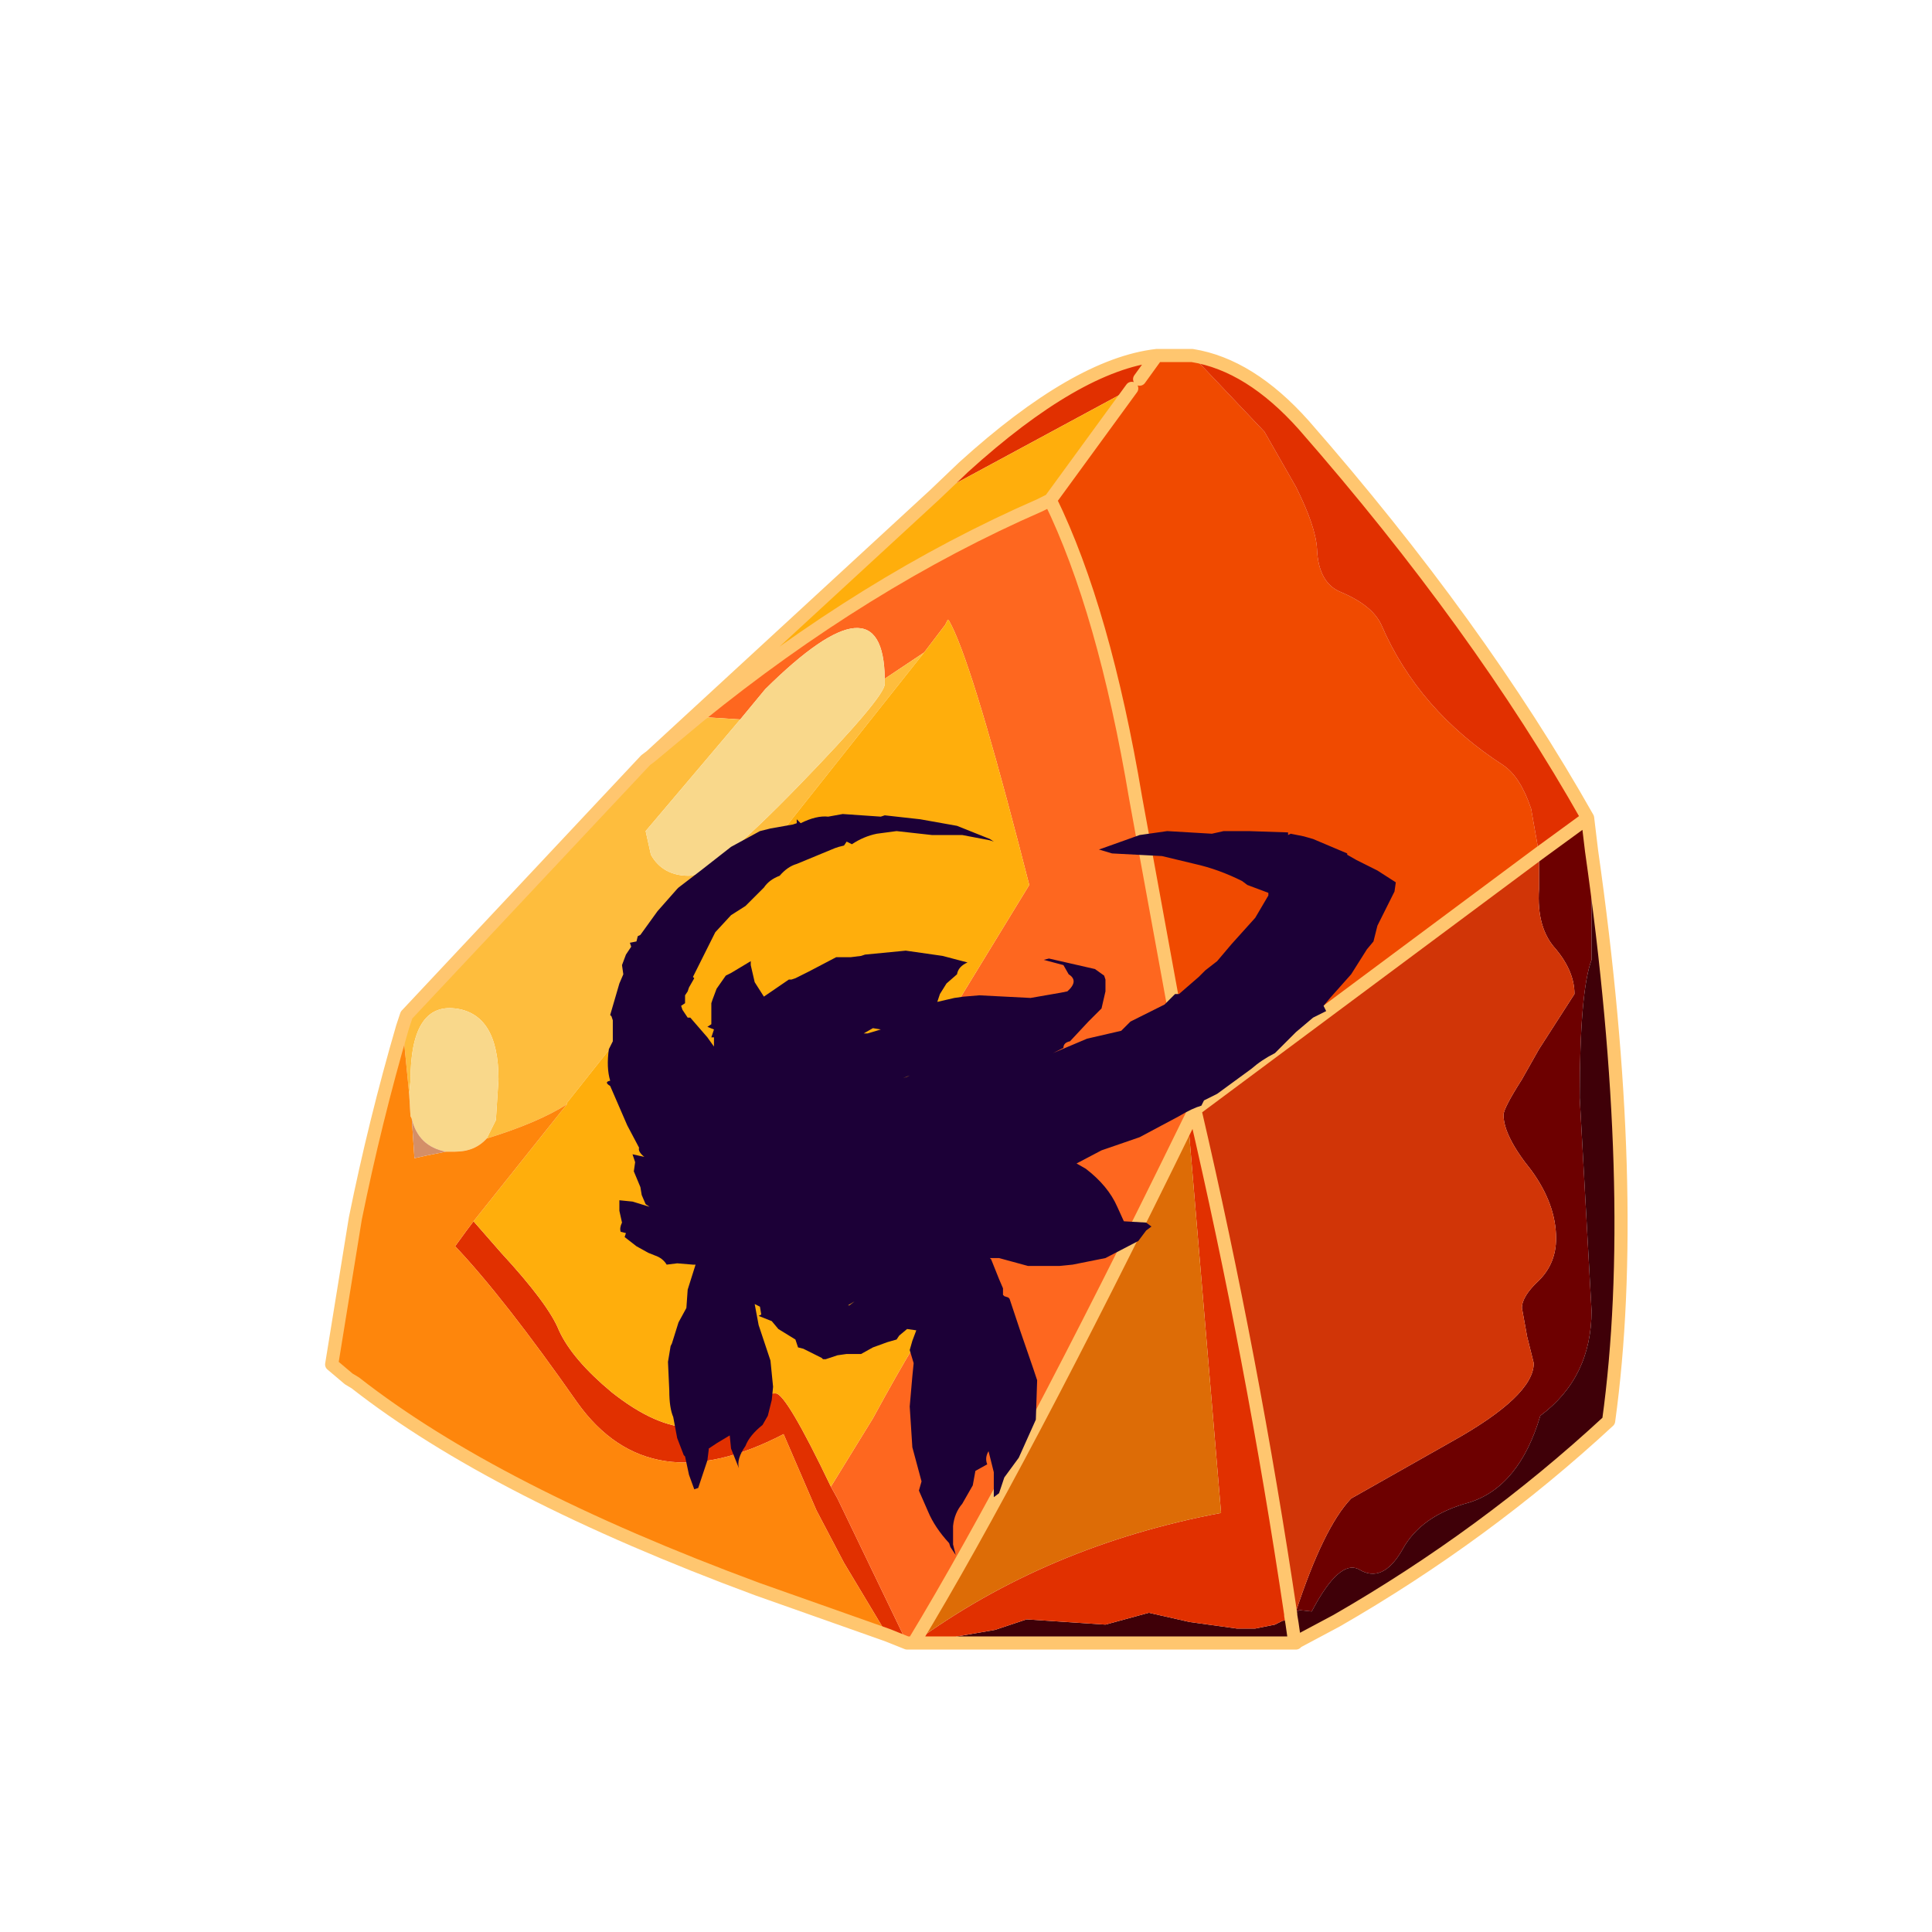 <?xml version="1.0" encoding="UTF-8" standalone="no"?>
<svg xmlns:ffdec="https://www.free-decompiler.com/flash" xmlns:xlink="http://www.w3.org/1999/xlink" ffdec:objectType="frame" height="30.0px" width="30.0px" xmlns="http://www.w3.org/2000/svg">
  <g transform="matrix(1.0, 0.0, 0.0, 1.0, 0.0, 0.0)">
    <use ffdec:characterId="1" height="30.0" transform="matrix(1.0, 0.0, 0.0, 1.0, 0.0, 0.0)" width="30.0" xlink:href="#shape0"/>
    <filter id="filter0">
      <feColorMatrix in="SourceGraphic" result="filterResult0" type="matrix" values="0 0 0 0 1.0,0 0 0 0 0.2,0 0 0 0 0.0,0 0 0 1 0"/>
      <feConvolveMatrix divisor="100.0" in="filterResult0" kernelMatrix="1 1 1 1 1 1 1 1 1 1 1 1 1 1 1 1 1 1 1 1 1 1 1 1 1 1 1 1 1 1 1 1 1 1 1 1 1 1 1 1 1 1 1 1 1 1 1 1 1 1 1 1 1 1 1 1 1 1 1 1 1 1 1 1 1 1 1 1 1 1 1 1 1 1 1 1 1 1 1 1 1 1 1 1 1 1 1 1 1 1 1 1 1 1 1 1 1 1 1 1" order="10 10" result="filterResult1"/>
      <feComposite in="SourceGraphic" in2="filterResult1" operator="over" result="filterResult2"/>
    </filter>
    <use ffdec:characterId="3" filter="url(#filter0)" height="49.55" transform="matrix(0.408, 0.0, 0.0, 0.408, 5.048, 5.398)" width="49.55" xlink:href="#sprite0"/>
  </g>
  <defs>
    <g id="shape0" transform="matrix(1.0, 0.0, 0.0, 1.0, 0.0, 0.0)">
      <path d="M0.0 0.0 L30.0 0.0 30.0 30.0 0.0 30.0 0.0 0.0" fill="#33cc66" fill-opacity="0.0" fill-rule="evenodd" stroke="none"/>
    </g>
    <g id="sprite0" transform="matrix(1.0, 0.0, 0.0, 1.0, 0.25, 0.25)">
      <use ffdec:characterId="2" height="49.55" transform="matrix(1.0, 0.0, 0.0, 1.0, -0.25, -0.25)" width="49.55" xlink:href="#shape1"/>
    </g>
    <g id="shape1" transform="matrix(1.0, 0.0, 0.0, 1.0, 0.25, 0.25)">
      <path d="M47.95 18.9 L47.95 23.05 Q47.5 24.25 47.5 28.3 L47.95 36.4 Q47.95 38.95 46.0 40.4 45.2 43.1 43.3 43.7 41.45 44.2 40.75 45.5 40.0 46.8 39.1 46.25 38.35 45.85 37.3 47.85 L36.85 47.8 36.7 47.85 Q37.75 44.65 38.8 43.55 L42.6 41.4 Q45.75 39.65 45.75 38.4 L45.5 37.4 45.3 36.3 Q45.3 35.85 45.95 35.25 46.6 34.6 46.6 33.65 46.6 32.35 45.65 31.05 44.6 29.75 44.6 28.95 44.6 28.7 45.3 27.6 L45.95 26.45 47.3 24.35 Q47.3 23.5 46.6 22.65 45.85 21.85 45.95 20.35 L45.95 19.0 47.8 17.65 47.95 18.9" fill="#6d0000" fill-rule="evenodd" stroke="none"/>
      <path d="M36.7 47.85 L36.85 47.8 37.3 47.85 Q38.35 45.85 39.1 46.25 40.0 46.8 40.75 45.5 41.45 44.2 43.3 43.7 45.2 43.1 46.0 40.4 47.95 38.95 47.95 36.4 L47.5 28.3 Q47.5 24.25 47.95 23.05 L47.95 18.9 Q49.8 31.9 48.6 40.6 43.9 44.95 38.25 48.2 L36.75 49.0 36.7 49.05 36.65 49.05 36.65 49.0 36.55 48.3 36.65 49.0 36.65 49.05 23.0 49.05 23.8 48.8 25.25 48.55 26.45 48.15 29.45 48.35 31.1 47.9 32.65 48.25 34.45 48.5 35.15 48.5 35.9 48.35 36.2 48.2 36.25 48.2 36.5 48.0 36.55 48.3 36.7 47.85" fill="#3f0008" fill-rule="evenodd" stroke="none"/>
      <path d="M32.75 0.05 L35.5 2.95 36.7 5.05 Q37.45 6.55 37.5 7.4 37.55 8.7 38.4 9.05 39.6 9.55 39.95 10.3 41.35 13.55 44.6 15.65 45.25 16.1 45.65 17.3 L45.95 19.0 32.85 28.75 32.6 27.6 32.45 26.9 32.4 26.75 30.6 16.9 Q29.4 9.75 27.35 5.55 L30.45 1.3 30.75 0.95 31.4 0.05 32.75 0.05" fill="#f04a00" fill-rule="evenodd" stroke="none"/>
      <path d="M47.8 17.65 L45.95 19.0 45.65 17.3 Q45.25 16.1 44.6 15.65 41.35 13.55 39.95 10.3 39.6 9.55 38.4 9.05 37.55 8.7 37.5 7.4 37.45 6.55 36.7 5.05 L35.5 2.95 32.75 0.05 Q34.95 0.4 37.0 2.7 43.65 10.3 47.8 17.65 M31.4 0.05 L30.75 0.95 30.45 1.3 22.95 5.35 24.05 4.3 Q28.35 0.4 31.4 0.05 M5.4 33.0 L6.45 34.2 Q8.25 36.15 8.65 37.15 9.15 38.25 10.65 39.5 12.35 40.85 13.7 40.85 14.65 40.85 15.4 40.2 16.15 39.55 16.9 39.55 17.3 39.55 19.0 43.1 L19.25 43.55 21.9 49.05 21.15 48.75 19.5 46.0 18.45 44.0 17.2 41.1 Q12.1 43.75 9.35 39.9 6.55 35.9 4.7 33.95 L5.1 33.4 5.4 33.0 M32.6 29.25 L32.85 28.75 Q35.05 38.2 36.5 47.95 L36.5 48.0 36.25 48.2 36.2 48.2 35.9 48.35 35.15 48.5 34.45 48.5 32.65 48.25 31.1 47.9 29.45 48.35 26.45 48.15 25.25 48.55 23.8 48.8 23.0 49.05 22.15 49.05 Q27.2 45.35 33.85 44.1 L32.6 29.25" fill="#e13000" fill-rule="evenodd" stroke="none"/>
      <path d="M45.95 19.0 L45.95 20.35 Q45.85 21.85 46.6 22.65 47.3 23.5 47.3 24.35 L45.95 26.45 45.3 27.6 Q44.6 28.7 44.6 28.95 44.6 29.75 45.65 31.05 46.6 32.35 46.6 33.65 46.6 34.6 45.95 35.25 45.3 35.85 45.3 36.3 L45.5 37.4 45.75 38.4 Q45.75 39.65 42.6 41.4 L38.8 43.55 Q37.75 44.65 36.7 47.85 L36.55 48.3 36.5 48.0 36.5 47.95 Q35.05 38.2 32.85 28.75 L45.95 19.0 M28.1 27.55 Q24.5 26.7 22.1 27.55 L22.7 26.5 27.8 26.8 28.1 27.55" fill="#d13507" fill-rule="evenodd" stroke="none"/>
      <path d="M30.45 1.3 L27.35 5.55 26.95 5.75 30.45 1.3" fill="#925854" fill-rule="evenodd" stroke="none"/>
      <path d="M27.35 5.55 Q29.4 9.75 30.6 16.9 L32.4 26.75 32.45 26.9 32.6 27.6 32.85 28.75 32.6 29.25 Q26.15 42.45 22.15 49.05 L21.9 49.05 19.25 43.55 19.0 43.1 20.6 40.5 Q22.45 37.1 23.2 36.2 L26.75 32.2 Q28.1 30.4 28.1 27.7 L28.1 27.55 27.8 26.8 22.7 26.5 26.55 20.2 26.15 18.65 Q24.3 11.55 23.5 10.15 L23.45 10.1 23.35 10.3 22.55 11.35 21.05 12.35 Q21.0 8.3 16.5 12.75 L15.55 13.9 13.95 13.8 Q20.3 8.65 26.95 5.75 L27.35 5.55" fill="#fe671f" fill-rule="evenodd" stroke="none"/>
      <path d="M22.55 11.35 L8.95 28.5 8.95 28.55 Q7.85 29.25 5.9 29.85 L6.25 29.15 6.35 27.6 Q6.35 25.1 4.7 24.9 3.0 24.7 3.0 27.65 L2.95 28.15 2.7 25.6 2.85 25.15 11.95 15.45 12.15 15.3 13.95 13.8 15.55 13.9 11.95 18.15 12.15 19.05 Q12.6 19.85 13.6 19.85 14.45 19.85 17.75 16.45 21.05 13.05 21.05 12.55 L21.05 12.35 22.55 11.35" fill="#febd3d" fill-rule="evenodd" stroke="none"/>
      <path d="M22.55 11.35 L23.35 10.3 23.45 10.1 23.5 10.15 Q24.3 11.55 26.15 18.65 L26.55 20.2 22.7 26.5 22.1 27.55 Q24.5 26.7 28.1 27.55 L28.1 27.7 Q28.1 30.4 26.75 32.2 L23.2 36.2 Q22.45 37.1 20.6 40.5 L19.0 43.1 Q17.3 39.55 16.9 39.55 16.15 39.55 15.4 40.2 14.65 40.85 13.7 40.85 12.35 40.85 10.65 39.5 9.15 38.25 8.65 37.15 8.25 36.15 6.45 34.2 L5.4 33.0 8.95 28.55 8.95 28.5 22.55 11.35 M13.95 13.8 L12.15 15.3 22.95 5.35 30.45 1.3 26.95 5.75 Q20.3 8.65 13.95 13.8" fill="#ffae0c" fill-rule="evenodd" stroke="none"/>
      <path d="M21.05 12.35 L21.05 12.55 Q21.05 13.05 17.75 16.45 14.45 19.85 13.6 19.85 12.6 19.85 12.15 19.05 L11.95 18.15 15.55 13.9 16.5 12.75 Q21.0 8.3 21.05 12.35 M2.95 28.15 L3.0 27.65 Q3.0 24.7 4.7 24.9 6.35 25.1 6.35 27.6 L6.25 29.15 5.9 29.85 Q5.45 30.35 4.7 30.35 L4.35 30.35 Q3.3 30.15 3.05 29.1 L3.0 29.0 2.95 28.15" fill="#f9d88b" fill-rule="evenodd" stroke="none"/>
      <path d="M8.95 28.55 L5.4 33.0 5.1 33.4 4.7 33.95 Q6.55 35.9 9.35 39.9 12.1 43.75 17.2 41.1 L18.45 44.0 19.5 46.0 21.15 48.75 16.2 47.0 Q6.2 43.3 0.9 39.15 L0.65 39.0 0.0 38.45 0.9 32.9 Q1.65 29.2 2.7 25.6 L2.95 28.15 3.0 29.0 3.05 29.1 3.15 30.6 3.6 30.5 4.35 30.35 4.7 30.35 Q5.45 30.35 5.9 29.85 7.85 29.25 8.95 28.55" fill="#fe860c" fill-rule="evenodd" stroke="none"/>
      <path d="M3.05 29.1 Q3.3 30.15 4.35 30.35 L3.6 30.5 3.15 30.6 3.05 29.1" fill="#d48f68" fill-rule="evenodd" stroke="none"/>
      <path d="M22.15 49.05 Q26.15 42.45 32.6 29.25 L33.85 44.1 Q27.2 45.35 22.15 49.05" fill="#dd6c06" fill-rule="evenodd" stroke="none"/>
      <path d="M47.95 18.9 L47.8 17.65 45.95 19.0 32.85 28.75 Q35.05 38.2 36.5 47.95 L36.5 48.0 36.55 48.3 36.65 49.0 36.65 49.05 36.7 49.05 36.75 49.0 38.25 48.2 Q43.9 44.95 48.6 40.6 49.8 31.9 47.95 18.9 M32.75 0.05 L31.4 0.05 30.75 0.95 M30.45 1.3 L27.35 5.55 Q29.4 9.75 30.6 16.9 L32.4 26.75 32.45 26.9 32.6 27.6 32.85 28.75 32.6 29.25 Q26.15 42.45 22.15 49.05 L23.0 49.05 36.65 49.05 M47.8 17.65 Q43.65 10.3 37.0 2.7 34.95 0.4 32.75 0.05 M13.95 13.8 L12.15 15.3 11.95 15.45 2.85 25.15 2.7 25.6 Q1.65 29.2 0.9 32.9 L0.0 38.45 0.65 39.0 0.9 39.15 Q6.2 43.3 16.2 47.0 L21.15 48.75 21.9 49.05 22.15 49.05 M31.4 0.05 Q28.35 0.4 24.05 4.3 L22.95 5.35 12.15 15.3 M26.95 5.75 L27.35 5.55 M26.95 5.75 Q20.3 8.65 13.95 13.8" fill="none" stroke="#ffc66f" stroke-linecap="round" stroke-linejoin="round" stroke-width="0.5"/>
      <path d="M20.4 25.85 L20.9 25.7 20.6 25.65 20.25 25.85 20.4 25.85 M21.75 27.55 L21.9 27.5 22.0 27.45 21.75 27.55 M19.9 36.05 L19.65 36.2 19.7 36.2 19.9 36.05 M21.5 18.15 L20.75 18.25 Q20.25 18.35 19.8 18.65 L19.6 18.55 19.5 18.7 19.3 18.75 19.15 18.8 17.7 19.4 Q17.35 19.5 17.05 19.85 16.65 20.0 16.45 20.3 L15.75 21.0 15.2 21.35 14.6 22.0 13.9 23.4 13.75 23.7 13.8 23.75 13.6 24.1 13.55 24.25 13.45 24.4 13.45 24.7 13.3 24.8 13.35 24.95 13.55 25.25 13.65 25.25 14.3 26.0 14.55 26.35 14.55 26.0 14.45 26.0 14.55 25.7 14.3 25.6 14.45 25.5 14.45 24.7 14.5 24.55 14.65 24.15 15.0 23.65 15.2 23.55 15.95 23.1 15.95 23.25 16.1 23.9 16.45 24.45 17.4 23.8 17.5 23.8 17.65 23.75 18.15 23.5 19.2 22.95 19.7 22.95 19.75 22.95 20.15 22.9 20.3 22.85 21.85 22.7 23.25 22.9 24.2 23.15 Q23.85 23.3 23.8 23.6 L23.4 23.95 23.15 24.35 23.05 24.65 23.7 24.5 24.05 24.45 24.65 24.4 26.6 24.5 27.75 24.3 28.0 24.25 Q28.45 23.85 28.05 23.6 L27.85 23.25 27.1 23.05 27.3 23.0 29.05 23.4 29.4 23.65 29.45 23.8 29.45 24.25 29.3 24.9 28.8 25.4 28.1 26.15 Q27.85 26.2 27.85 26.4 L27.45 26.6 28.75 26.05 30.05 25.75 30.4 25.4 31.7 24.75 32.1 24.35 32.25 24.35 33.0 23.7 33.25 23.45 33.7 23.1 34.25 22.45 35.15 21.45 35.65 20.6 35.65 20.5 34.85 20.2 34.65 20.05 Q33.75 19.6 32.85 19.4 L31.6 19.1 29.7 19.0 29.2 18.85 29.35 18.8 30.75 18.3 31.8 18.15 33.5 18.25 33.95 18.15 34.9 18.15 36.4 18.2 36.4 18.3 36.5 18.25 37.0 18.35 37.35 18.45 38.65 19.0 38.65 19.05 39.0 19.25 39.8 19.65 40.5 20.1 40.45 20.45 39.8 21.75 39.65 22.35 39.4 22.65 38.8 23.6 38.0 24.5 37.75 24.8 37.85 25.0 37.35 25.25 36.7 25.8 35.9 26.6 Q35.4 26.85 35.0 27.2 L33.7 28.15 33.2 28.4 33.1 28.6 Q32.75 28.7 32.25 29.0 L30.75 29.8 29.3 30.3 28.35 30.8 28.7 31.0 Q29.55 31.65 29.9 32.45 L30.15 33.0 31.0 33.05 31.2 33.2 31.0 33.35 30.7 33.75 29.45 34.4 28.2 34.65 27.7 34.7 26.95 34.7 26.5 34.7 25.4 34.4 25.05 34.4 25.1 34.45 25.4 35.2 25.55 35.55 25.55 35.8 25.6 35.85 25.75 35.9 25.8 35.95 25.85 36.1 26.2 37.15 26.7 38.6 26.85 39.05 26.8 40.55 26.15 42.0 25.6 42.75 25.4 43.35 25.2 43.5 25.2 42.55 25.0 41.75 Q24.85 42.0 24.95 42.25 L24.5 42.5 24.4 43.05 24.0 43.75 Q23.7 44.1 23.65 44.6 L23.65 45.3 23.75 45.7 23.55 45.4 23.5 45.25 Q22.95 44.65 22.7 44.05 L22.35 43.25 22.45 42.9 22.1 41.6 22.0 40.05 22.1 38.9 22.15 38.4 22.0 37.9 22.1 37.55 22.25 37.15 21.9 37.1 21.6 37.35 21.5 37.5 21.15 37.6 20.6 37.8 20.15 38.05 19.6 38.05 19.25 38.1 18.8 38.25 18.7 38.25 18.65 38.2 17.95 37.85 17.75 37.8 17.65 37.5 17.0 37.1 16.75 36.8 16.25 36.6 16.35 36.55 16.3 36.25 16.2 36.2 16.1 36.15 16.25 36.95 16.7 38.3 16.8 39.3 16.75 39.8 16.6 40.4 16.4 40.75 Q15.9 41.15 15.75 41.55 15.4 42.05 15.5 42.4 L15.2 41.65 15.15 41.15 14.65 41.45 14.35 41.65 14.35 41.7 14.3 42.1 13.95 43.15 13.8 43.2 13.6 42.65 13.45 41.95 13.4 41.9 13.15 41.25 13.0 40.45 Q12.85 40.1 12.85 39.45 L12.8 38.35 12.9 37.75 12.95 37.65 13.2 36.85 13.5 36.3 13.55 35.6 13.85 34.65 13.75 34.65 13.15 34.6 12.75 34.65 Q12.6 34.4 12.3 34.3 L12.05 34.2 11.6 33.95 11.15 33.6 11.2 33.45 11.0 33.4 Q10.95 33.25 11.05 33.05 L10.95 32.6 10.95 32.2 11.45 32.25 12.1 32.45 11.95 32.35 11.8 32.0 11.75 31.7 11.5 31.1 11.55 30.75 11.5 30.6 11.45 30.45 11.9 30.55 Q11.65 30.35 11.7 30.2 L11.25 29.35 10.6 27.85 Q10.35 27.7 10.6 27.65 10.45 27.15 10.55 26.45 L10.7 26.15 10.7 25.35 10.65 25.2 10.6 25.15 10.95 23.95 11.1 23.6 11.05 23.25 11.2 22.85 11.4 22.55 11.35 22.4 11.6 22.35 11.65 22.15 11.75 22.1 12.4 21.2 13.15 20.35 13.2 20.3 14.05 19.65 15.2 18.75 16.3 18.15 16.7 18.05 17.55 17.9 17.7 17.85 17.7 17.7 17.85 17.85 Q18.45 17.55 18.9 17.6 L19.45 17.5 20.9 17.6 21.05 17.55 22.4 17.7 23.8 17.95 25.05 18.45 25.2 18.55 25.05 18.5 24.0 18.3 22.85 18.3 21.5 18.15" fill="#1c0037" fill-rule="evenodd" stroke="none"/>
    </g>
  </defs>
</svg>
